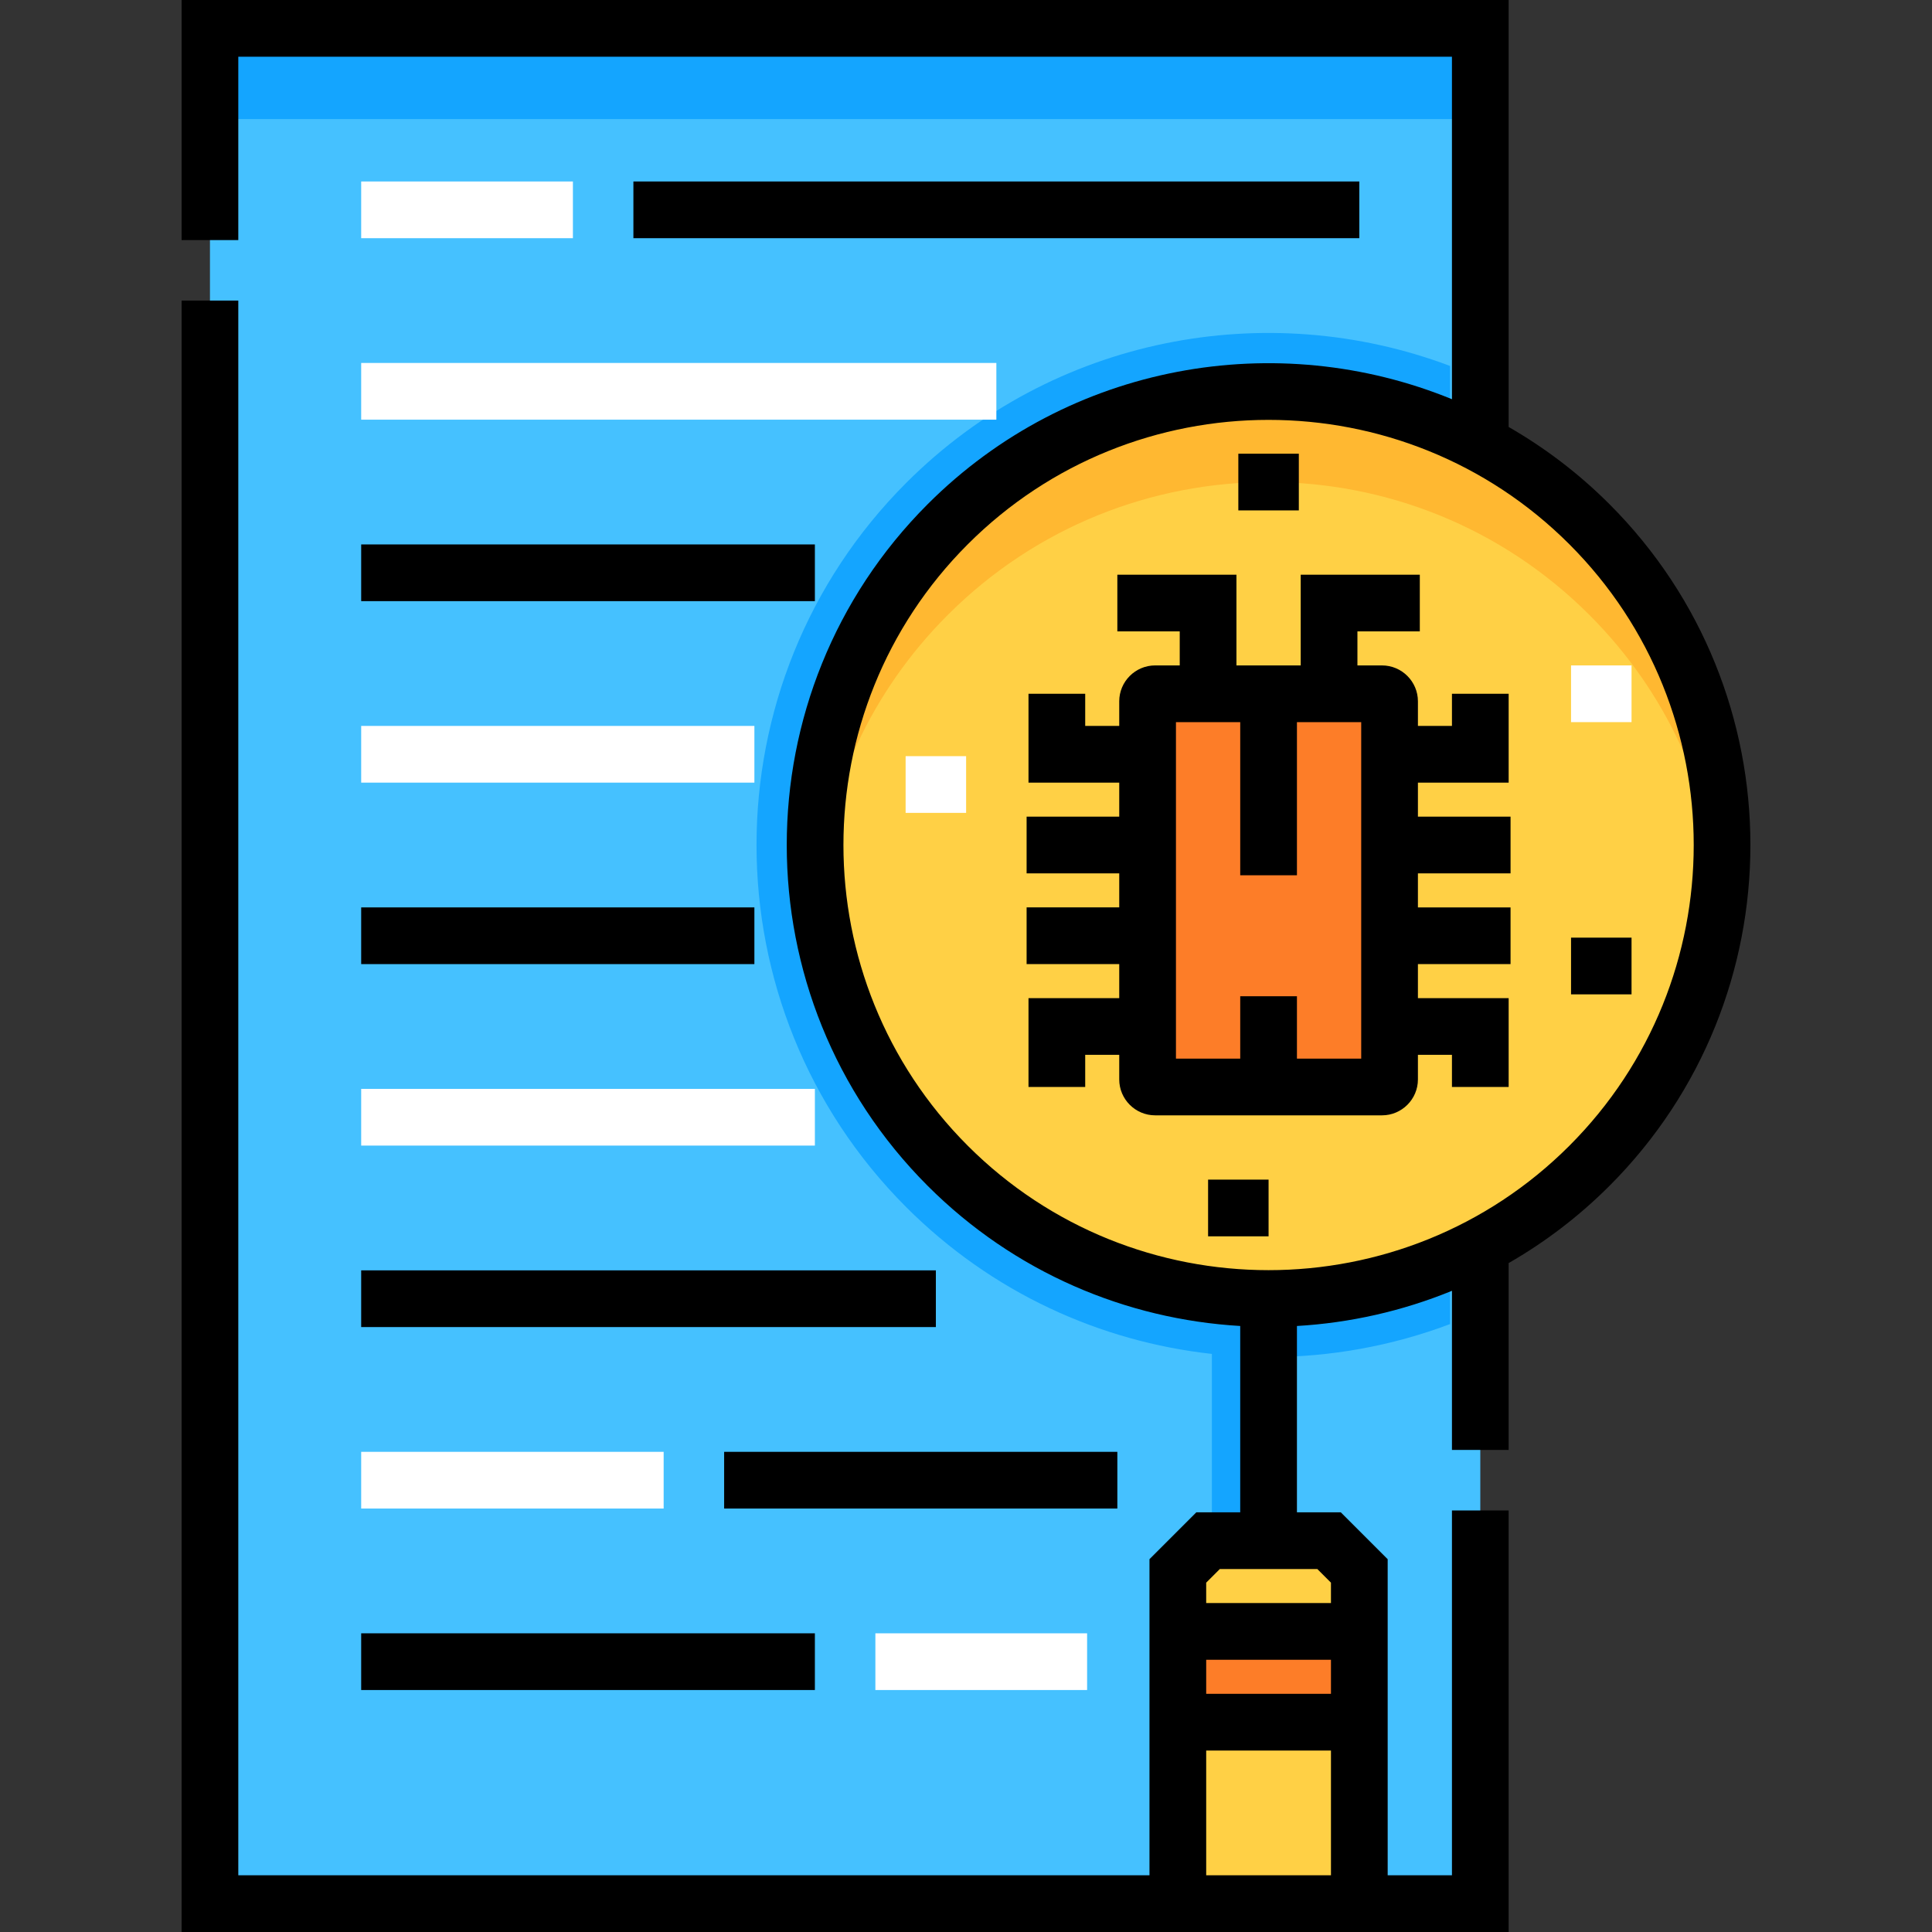 <?xml version="1.0" encoding="iso-8859-1"?>
<!-- Generator: Adobe Illustrator 19.0.0, SVG Export Plug-In . SVG Version: 6.00 Build 0)  -->
<svg version="1.1" id="Capa_1" xmlns="http://www.w3.org/2000/svg" xmlns:xlink="http://www.w3.org/1999/xlink" x="0px" y="0px"
	 viewBox="0 0 512 512" style="enable-background:new 0 0 512 512;" xml:space="preserve">
<rect x="0" y="0" width="512" height="512" fill="#333333" stroke="none"/>
<rect x="55.639" y="7.515" style="fill:#45C1FF;" width="336.658" height="496.971"/>
<g>
	<rect x="55.639" y="7.515" style="fill:#14A5FF;" width="336.658" height="24.047"/>
	<path style="fill:#14A5FF;" d="M336.187,103.259c16.398,0,32.797,3.311,48.094,9.932V96.982
		c-48.398-18.253-105.205-7.934-144.094,30.954c-52.934,52.935-52.934,139.066,0,192.001c22.647,22.647,51.37,35.596,80.971,38.865
		v49.495h15.029v-48.658c16.318,0,32.635-2.916,48.094-8.746v-16.21c-44.139,19.105-97.445,10.648-133.468-25.373
		c-47.074-47.075-47.074-123.672,0-170.746C274.351,115.027,305.268,103.259,336.187,103.259z"/>
</g>
<polygon style="fill:#FFD045;" points="360.234,504.485 312.14,504.485 312.14,456.391 312.14,416.313 320.155,408.297 
	352.218,408.297 360.234,416.313 "/>
<rect x="312.14" y="432.344" style="fill:#FD7D28;" width="48.094" height="24.047"/>
<circle style="fill:#FFD045;" cx="336.187" cy="223.937" r="120.235"/>
<path style="fill:#FFB831;" d="M251.168,162.965c46.955-46.955,123.083-46.955,170.038,0c20.415,20.415,31.949,46.346,34.612,72.996
	c3.462-34.644-8.073-70.503-34.612-97.043c-46.955-46.955-123.083-46.955-170.038,0c-26.54,26.54-38.073,62.398-34.612,97.043
	C219.218,209.311,230.753,183.38,251.168,162.965z"/>
<path style="fill:#FD7D28;" d="M366.245,288.063h-60.117c-1.107,0-2.004-0.897-2.004-2.004V185.863c0-1.107,0.897-2.004,2.004-2.004
	h60.117c1.107,0,2.004,0.897,2.004,2.004v100.196C368.249,287.166,367.351,288.063,366.245,288.063z"/>
<path d="M400.312,231.452v-15.029h-24.548v-9.018h24.047v-23.546h-15.029v8.517h-9.018v-6.513c0-5.248-4.27-9.519-9.519-9.519
	h-6.513v-9.018h16.532v-15.029h-31.562v24.047H327.67v-24.047h-31.562v15.029h16.532v9.018h-6.513c-5.248,0-9.519,4.27-9.519,9.519
	v6.513h-9.018v-8.517h-15.029v23.546h24.047v9.018h-24.548v15.029h24.548v9.018h-24.548v15.029h24.548v9.018h-24.047v23.546h15.029
	v-8.517h9.018v6.513c0,5.248,4.27,9.519,9.519,9.519h60.117c5.248,0,9.519-4.27,9.519-9.519v-6.513h9.018v8.517h15.029v-23.546
	h-24.047v-9.018h24.548V240.47h-24.548v-9.018H400.312z M360.735,280.548h-17.033v-16.532h-15.029v16.532h-17.033v-89.174h17.033
	v40.579h15.029v-40.579h17.033V280.548z"/>
<path d="M426.519,133.605c-8.156-8.156-17.152-14.966-26.708-20.451V0H48.124v63.624h15.029V15.029h321.628v90.767
	c-46.245-18.95-101.435-9.684-138.927,27.808c-49.809,49.809-49.809,130.856,0,180.666c22.997,22.997,52.653,35.367,82.818,37.129
	v49.383h-11.629l-12.418,12.418v11.629v39.076v33.065H63.153V79.656H48.124V512h256.501h63.123h32.063V400.282h-15.029v96.689
	h-17.033v-33.065V424.83v-11.629l-12.418-12.418h-11.629v-49.383c14.009-0.819,27.906-3.929,41.08-9.324v42.175h15.029v-49.53
	c9.557-5.484,18.552-12.296,26.708-20.451C476.328,264.461,476.328,183.414,426.519,133.605z M352.719,496.971h-33.065v-33.065
	h33.065V496.971z M352.719,448.877h-33.065v-9.018h33.065V448.877z M349.105,415.812l3.613,3.613v5.405h-33.065v-5.405l3.613-3.613
	H349.105z M256.481,303.643c-43.949-43.95-43.949-115.462,0-159.411c21.975-21.975,50.84-32.961,79.706-32.961
	c28.865,0,57.731,10.987,79.706,32.961c43.949,43.95,43.949,115.461,0,159.411C371.943,347.592,300.432,347.592,256.481,303.643z"/>
<g>
	<rect x="95.717" y="48.094" style="fill:#FFFFFF;" width="56.11" height="15.029"/>
	<rect x="95.717" y="96.188" style="fill:#FFFFFF;" width="168.329" height="15.029"/>
</g>
<rect x="95.717" y="144.282" width="120.235" height="15.029"/>
<rect x="167.858" y="48.094" width="192.376" height="15.029"/>
<rect x="95.717" y="192.376" style="fill:#FFFFFF;" width="104.204" height="15.029"/>
<rect x="95.717" y="240.47" width="104.204" height="15.029"/>
<rect x="95.717" y="288.564" style="fill:#FFFFFF;" width="120.235" height="15.029"/>
<rect x="95.717" y="336.658" width="152.297" height="15.029"/>
<rect x="95.717" y="384.751" style="fill:#FFFFFF;" width="80.157" height="15.029"/>
<rect x="191.905" y="384.751" width="104.204" height="15.029"/>
<rect x="95.717" y="432.845" width="120.235" height="15.029"/>
<g>
	<rect x="231.983" y="432.845" style="fill:#FFFFFF;" width="56.11" height="15.029"/>
	<rect x="416.343" y="176.344" style="fill:#FFFFFF;" width="16.031" height="15.029"/>
</g>
<rect x="320.155" y="312.611" width="16.031" height="15.029"/>
<rect x="239.999" y="200.391" style="fill:#FFFFFF;" width="16.031" height="15.029"/>
<rect x="328.171" y="120.235" width="16.031" height="15.029"/>
<rect x="416.343" y="248.485" width="16.031" height="15.029"/>
<g>
</g>
<g>
</g>
<g>
</g>
<g>
</g>
<g>
</g>
<g>
</g>
<g>
</g>
<g>
</g>
<g>
</g>
<g>
</g>
<g>
</g>
<g>
</g>
<g>
</g>
<g>
</g>
<g>
</g>
</svg>
